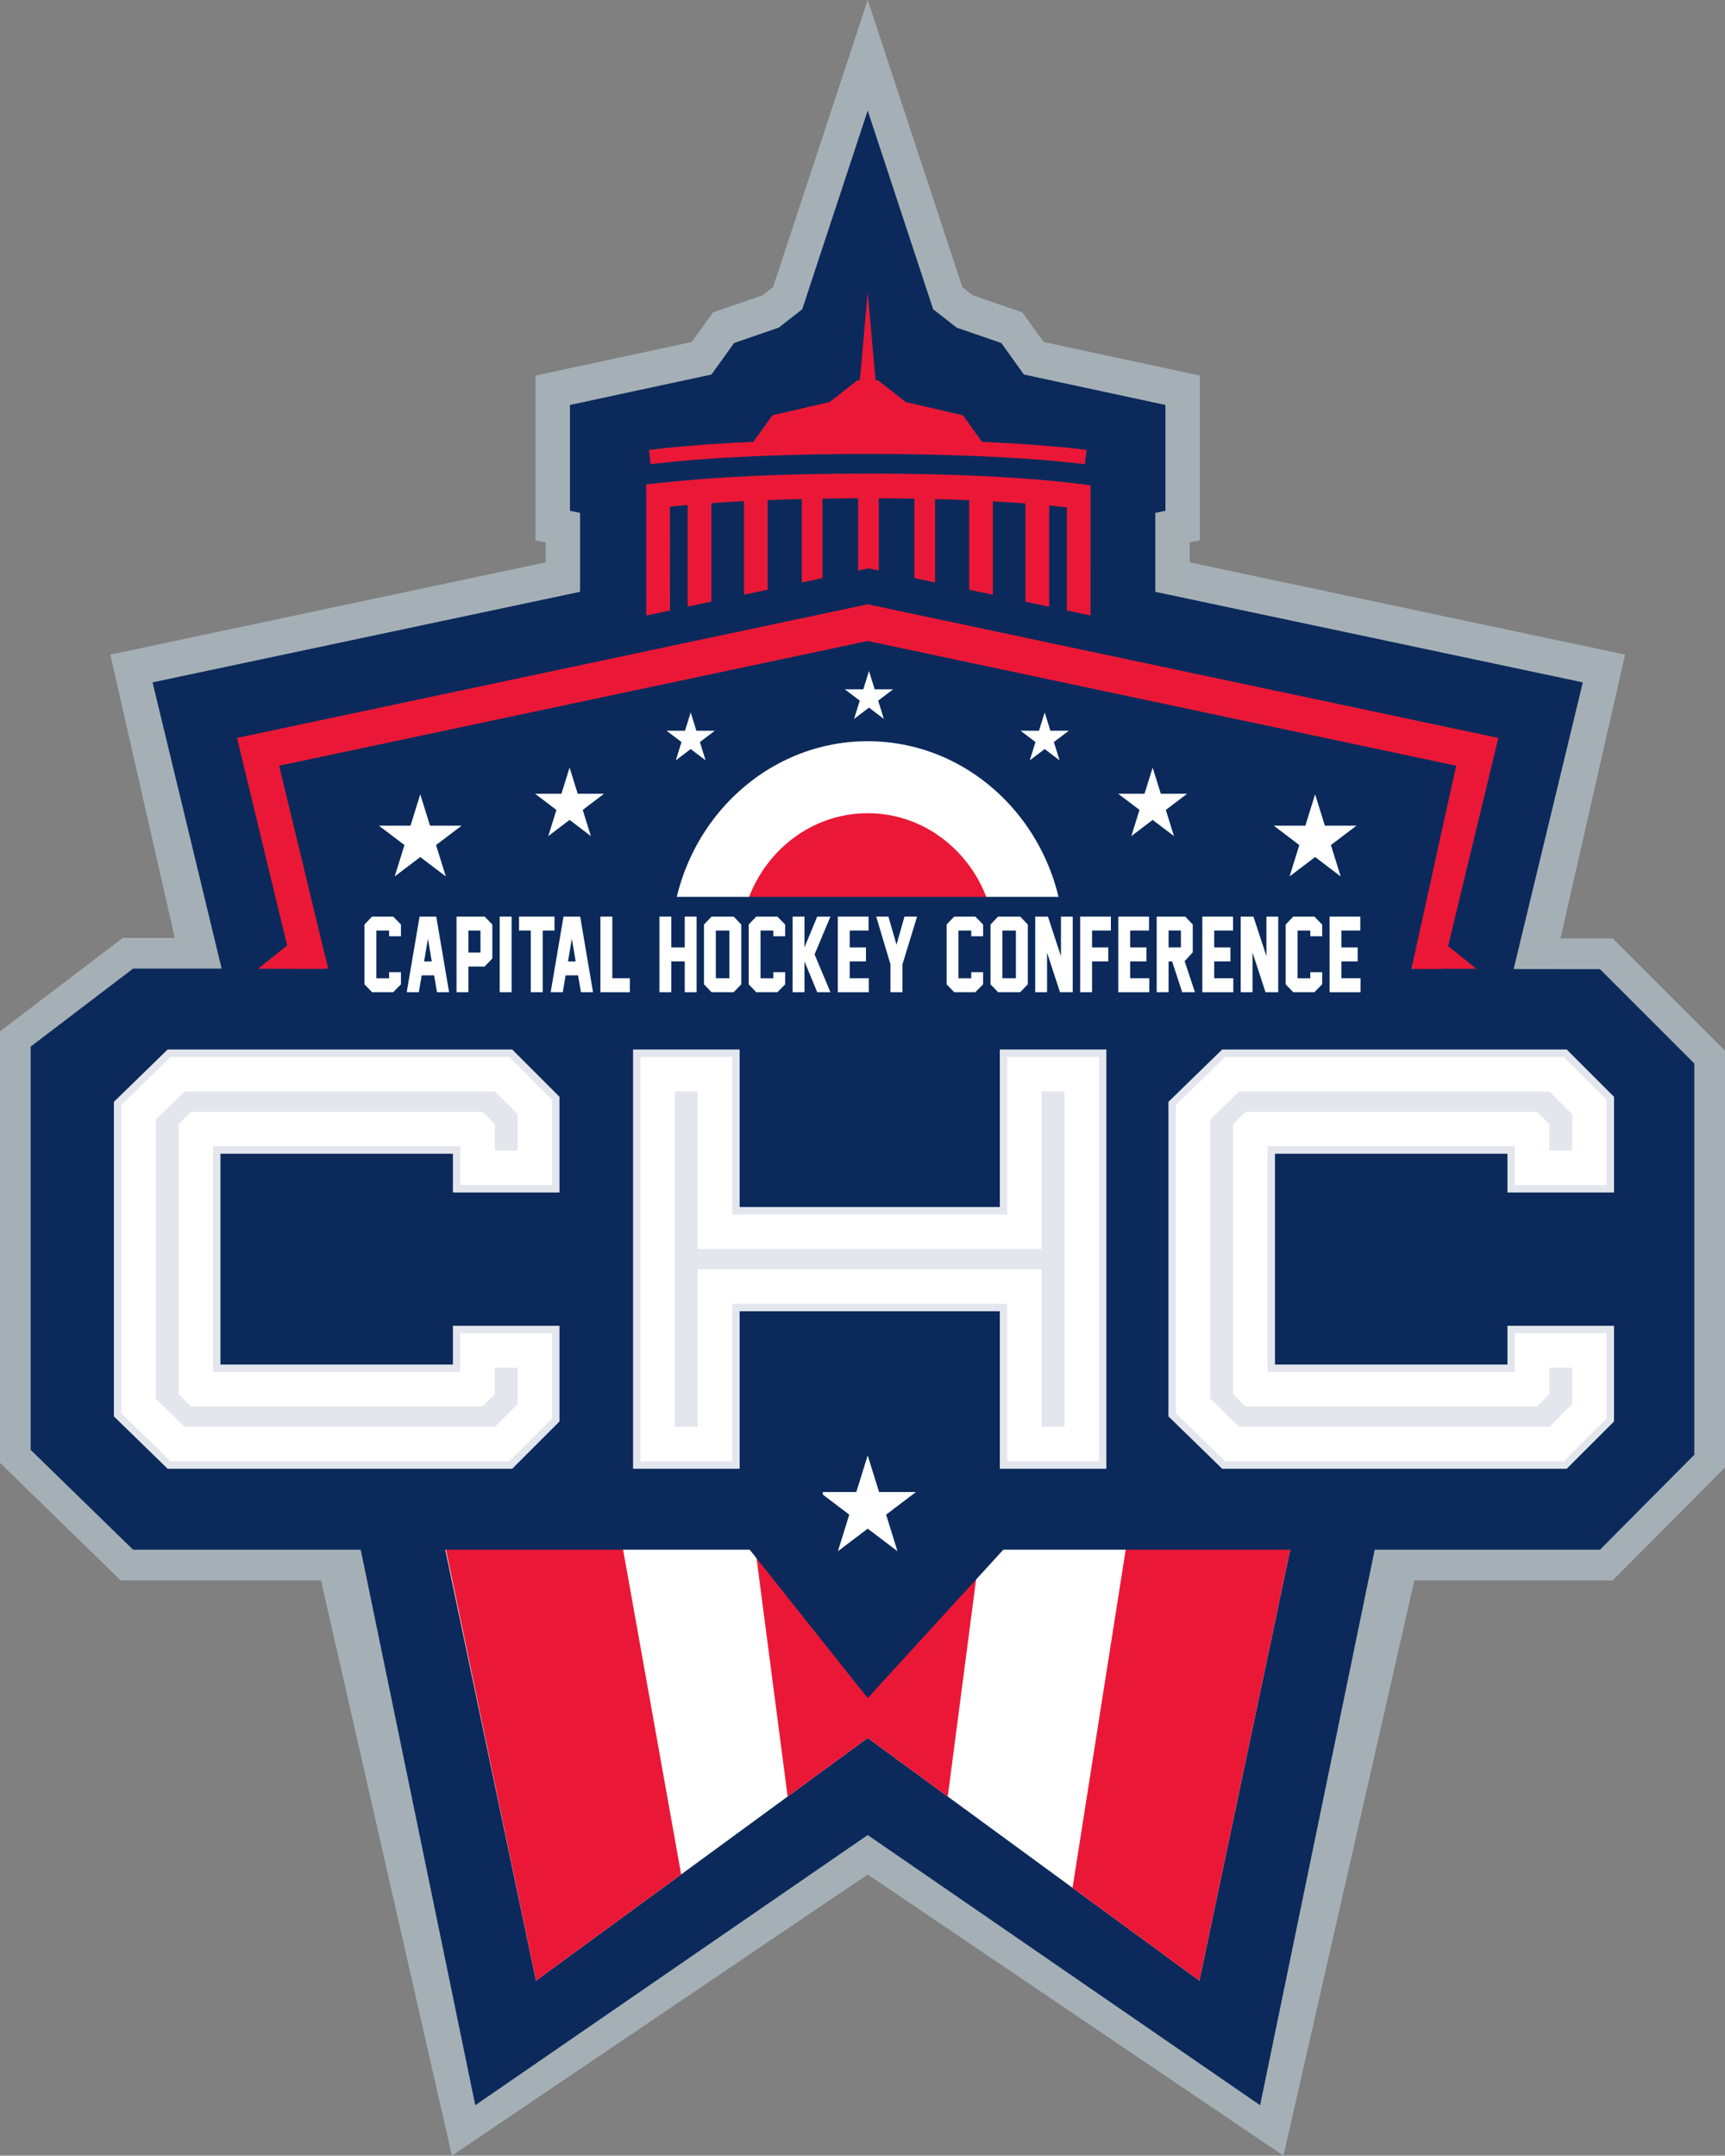 <?xml version="1.0" encoding="UTF-8"?><svg id="b" xmlns="http://www.w3.org/2000/svg" viewBox="0 0 700 874.59"><rect x="0" y="0" width="700" height="874.59" fill="#808080" stroke="none"/><g id="c"><polygon points="359.5 641.17 359.5 577.27 346.36 577.27 346.36 641.17 48.95 641.17 0 593.48 0 418.46 49.81 380.52 371.95 380.52 654.43 380.76 700 426.32 700 595.35 654.45 641.17 359.5 641.17" fill="#a5b0b6" stroke-width="0"/><g id="d"><polygon points="352.11 760.51 183.39 874.59 44.77 265.59 221.41 228.16 221.41 220.06 217.3 219.2 217.3 152.39 280.7 138.76 289.33 126.74 309.48 119.8 313.72 116.47 352.11 0 390.5 116.47 394.74 119.8 414.88 126.74 423.51 138.76 486.91 152.39 486.91 219.2 482.8 220.06 482.8 228.17 659.44 265.59 520.82 874.59 352.11 760.51" fill="#a5b0b6" stroke-width="0"/><polygon points="352.11 744.5 192.86 854.12 143.59 615.19 83.88 367.86 61.91 276.85 235.39 240.1 235.39 208.09 231.28 207.23 231.28 164.3 288.71 151.95 297.88 139.17 316.03 132.91 325.54 125.47 352.11 44.86 378.67 125.47 388.18 132.91 406.33 139.17 415.5 151.95 472.93 164.3 472.93 207.23 468.82 208.09 468.82 240.11 642.3 276.85 620.51 367.13 560.82 614.34 511.35 854.12 352.11 744.5" fill="#0b2a5b" stroke-width="0"/><path d="M271.88,247.64l-.03-42.08c2.34-.24,4.76-.45,7.21-.67v41.23l9.61-2.04v-39.95c4.27-.3,8.7-.56,13.24-.79v37.94l9.61-2.04v-36.33c4.5-.18,9.12-.32,13.85-.43v33.83l8.39-1.78v-32.22c4.72-.08,9.54-.12,14.46-.14v29.3l4.19-.89,4.19.89v-29.3c5.05.02,9.87.07,14.46.14v32.23l8.39,1.78v-33.83c4.91.12,9.5.28,13.85.46v36.31l9.61,2.04v-37.89c4.8.26,9.2.55,13.24.85v39.85l9.61,2.04v-41.07c2.59.25,5,.49,7.18.74v41.85s9.6,2.04,9.6,2.04l.02-52.82-4.23-.53c-22.3-2.8-51.2-4.22-85.92-4.22s-62.34,1.32-85.88,3.92l-4.31.48.04,53.18,9.61-2.04Z" fill="#ea1836" stroke-width="0"/><path d="M398.51,179.26l-7.74-10.78-23.23-5.37-11.3-8.85h-8.26l-11.3,8.85-23.23,5.37-7.74,10.78c-22.03.99-35.99,2.48-42.39,3.27l.67,5.81c3.52-.44,9.34-1.08,17.56-1.75,15.1-1.2,38.61-2.42,70.57-2.42s55.47,1.23,70.57,2.42c8.22.67,14.04,1.31,17.56,1.75l.67-5.81c-6.4-.79-20.36-2.28-42.39-3.27Z" fill="#ea1836" stroke-width="0"/><polygon points="352.11 118.5 346.53 181.25 352.11 181.25 357.68 181.25 352.11 118.5" fill="#ea1836" stroke-width="0"/><polygon points="352.11 260.07 590.89 310.66 567.42 407.86 596.31 407.86 585.34 393.36 608.03 299.39 352.11 245.17 96.18 299.39 118.77 392.95 104.86 407.86 136.75 407.71 113.32 310.66 352.11 260.07" fill="#ea1836" stroke-width="0"/><polygon points="567.42 407.86 567.42 407.86 567.42 407.86 567.42 407.86" fill="#ea1836" stroke-width="0"/><polyline points="151.07 353.84 145.72 384.61 131.7 396.01 217.51 803.57 352.11 705.11 486.7 803.57 573.56 391.48 556.52 387.51" fill="#fff" stroke-width="0"/><polygon points="400.64 605.91 303.57 605.91 319.62 728.88 352.11 705.11 384.6 728.88 400.64 605.91" fill="#ea1836" stroke-width="0"/><polyline points="435.23 765.92 500.73 349.44 558.33 349.44 556.52 387.51 573.56 391.48 486.7 803.57" fill="#ea1836" stroke-width="0"/><polyline points="276.41 760.49 216.36 424.7 145.72 384.61 129.85 387.98 138.27 424.55 217.51 803.57" fill="#ea1836" stroke-width="0"/><polyline points="352.11 688.94 556.97 464.82 590.89 310.66 113.32 310.66 140.36 422.64 352.11 688.94" fill="#0b2a5b" stroke-width="0"/><path d="M352.09,467.48c-44.02,0-79.83-37.4-79.83-83.38s35.81-83.38,79.83-83.38,79.83,37.4,79.83,83.38-35.81,83.38-79.83,83.38Z" fill="#fff" stroke-width="0"/><ellipse cx="352.11" cy="384.1" rx="51.87" ry="54.17" fill="#ea1836" stroke-width="0"/><polygon points="352.11 590.49 347.48 605.34 332.53 605.34 344.63 614.52 340.01 629.37 352.11 620.19 364.2 629.37 359.58 614.52 371.68 605.34 356.73 605.34 352.11 590.49" fill="#fff" stroke-width="0"/><polygon points="525.28 373.51 522.97 380.93 515.5 380.93 521.54 385.52 519.23 392.95 525.28 388.36 531.33 392.95 529.02 385.52 535.07 380.93 527.59 380.93 525.28 373.51" fill="#fff" stroke-width="0"/><polygon points="423.93 289.05 421.62 296.47 414.14 296.47 420.19 301.06 417.88 308.49 423.93 303.9 429.97 308.49 427.66 301.06 433.71 296.47 426.24 296.47 423.93 289.05" fill="#fff" stroke-width="0"/><polygon points="352.63 272.24 350.32 279.67 342.84 279.67 348.89 284.26 346.58 291.68 352.63 287.09 358.67 291.68 356.36 284.26 362.41 279.67 354.94 279.67 352.63 272.24" fill="#fff" stroke-width="0"/><polygon points="280.28 289.05 282.59 296.47 290.07 296.47 284.02 301.06 286.33 308.49 280.28 303.9 274.24 308.49 276.55 301.06 270.5 296.47 277.97 296.47 280.28 289.05" fill="#fff" stroke-width="0"/><polygon points="178.93 373.51 181.24 380.93 188.72 380.93 182.67 385.52 184.98 392.95 178.93 388.36 172.88 392.95 175.19 385.52 169.14 380.93 176.62 380.93 178.93 373.51" fill="#fff" stroke-width="0"/><polygon points="467.74 311.43 464.44 322.04 453.76 322.04 462.4 328.6 459.1 339.21 467.74 332.65 476.39 339.21 473.08 328.6 481.72 322.04 471.05 322.04 467.74 311.43" fill="#fff" stroke-width="0"/><polygon points="533.67 322.26 529.71 334.99 516.89 334.99 527.26 342.85 523.3 355.58 533.67 347.72 544.04 355.58 540.08 342.85 550.45 334.99 537.63 334.99 533.67 322.26" fill="#fff" stroke-width="0"/><polygon points="170.54 322.26 174.5 334.99 187.32 334.99 176.95 342.85 180.91 355.58 170.54 347.72 160.17 355.58 164.13 342.85 153.76 334.99 166.58 334.99 170.54 322.26" fill="#fff" stroke-width="0"/><polygon points="231.13 311.43 234.44 322.04 245.11 322.04 236.47 328.6 239.77 339.21 231.13 332.65 222.49 339.21 225.79 328.6 217.15 322.04 227.83 322.04 231.13 311.43" fill="#fff" stroke-width="0"/></g><path d="M649.27,393.2l-277.33-.23H54.01l-41.57,31.66v163.6l41.56,40.5h279.9v-63.91h38.04v63.91h277.33l38.28-38.52v-158.74l-38.28-38.28ZM579.12,520.77h-27.96v-19.86h27.96v19.86Z" fill="#0b2a5b" stroke-width="0"/><polygon points="560 363.87 147.55 363.87 139.9 371.89 139.9 402.56 147.56 410.55 155.58 410.55 162.9 410.55 177.25 410.55 191.72 410.55 194.78 410.55 198.07 410.55 207.4 410.55 213.98 410.55 215.61 410.55 228.23 410.55 235.65 410.55 250.12 410.55 259.58 410.55 263.59 410.55 285.33 410.55 290.67 410.55 301.09 410.55 302.29 409.32 303.47 410.55 313.63 410.55 318.82 410.55 331.99 410.55 349.02 410.55 353.34 410.55 360.56 410.55 374.22 410.55 383.79 410.55 399.13 410.55 400.39 409.28 401.6 410.55 412.09 410.55 417.37 410.55 430.33 410.55 435.33 410.55 445.8 410.55 451.16 410.55 461.38 410.55 474.37 410.55 479.9 410.55 495.47 410.55 495.98 410.55 508.47 410.55 518.72 410.55 521.37 410.54 521.38 410.55 531.53 410.55 536.72 410.55 560.1 410.55 560 363.87" fill="#0b2a5b" stroke-width="0"/><path d="M162.71,399.35l-3.15,3.2h-8.58l-3.07-3.2v-24.26l3.07-3.22h8.58l3.15,3.24v4.73h-4.81v-2.3h-5.18v19.36h5.18v-2.48h4.81v4.94Z" fill="#fff" stroke-width="0"/><path d="M177.33,402.55l-1.16-6.84h-5.05l-1.16,6.84h-4.91l5.21-30.68h6.77l5.21,30.68h-4.91ZM175.21,390.05l-1.56-9.18-1.56,9.18h3.12Z" fill="#fff" stroke-width="0"/><path d="M199.78,388.88l-3.12,3.26h-6.59v10.41h-4.81v-30.68h11.41l3.12,3.24v13.77ZM194.97,386.48v-8.95h-4.9v8.95h4.9Z" fill="#fff" stroke-width="0"/><path d="M207.61,402.55h-4.83v-30.68h4.83v30.68Z" fill="#fff" stroke-width="0"/><path d="M225.01,377.53h-4.78v25.02h-4.83v-25.02h-4.78v-5.66h14.39v5.66Z" fill="#fff" stroke-width="0"/><path d="M235.74,402.55l-1.16-6.84h-5.05l-1.16,6.84h-4.91l5.21-30.68h6.77l5.21,30.68h-4.91ZM233.61,390.05l-1.56-9.18-1.56,9.18h3.12Z" fill="#fff" stroke-width="0"/><path d="M255.59,402.55h-11.94v-30.68h4.83v25.02h7.11v5.66Z" fill="#fff" stroke-width="0"/><path d="M282.67,402.55h-4.81v-12.5h-5.46v12.5h-4.81v-30.68h4.81v12.5h5.46v-12.5h4.81v30.68Z" fill="#fff" stroke-width="0"/><path d="M300.81,399.35l-3.1,3.2h-8.96l-3.07-3.2v-24.26l3.07-3.22h8.96l3.1,3.22v24.26ZM295.98,396.89v-19.36h-5.5v19.36h5.5Z" fill="#fff" stroke-width="0"/><path d="M318.62,399.35l-3.15,3.2h-8.58l-3.07-3.2v-24.26l3.07-3.22h8.58l3.15,3.24v4.73h-4.81v-2.3h-5.18v19.36h5.18v-2.48h4.81v4.94Z" fill="#fff" stroke-width="0"/><path d="M336.99,371.87l-6.44,15.35,6.44,15.33h-5.36l-5.18-12.5v12.5h-4.81v-30.68h4.81v12.5l5.18-12.5h5.36Z" fill="#fff" stroke-width="0"/><path d="M352.56,402.55h-12.57v-30.68h12.47v5.66h-7.65v6.84h6.59v5.68h-6.59v6.84h7.75v5.66Z" fill="#fff" stroke-width="0"/><path d="M366.22,391.24v11.31h-4.88v-11.35l-5.78-19.34h4.95l3.29,11.43,3.24-11.43h5.11l-5.93,19.38Z" fill="#fff" stroke-width="0"/><path d="M398.94,399.35l-3.15,3.2h-8.58l-3.07-3.2v-24.26l3.07-3.22h8.58l3.15,3.24v4.73h-4.81v-2.3h-5.18v19.36h5.18v-2.48h4.81v4.94Z" fill="#fff" stroke-width="0"/><path d="M417.08,399.35l-3.1,3.2h-8.96l-3.07-3.2v-24.26l3.07-3.22h8.96l3.1,3.22v24.26ZM412.25,396.89v-19.36h-5.5v19.36h5.5Z" fill="#fff" stroke-width="0"/><path d="M430.15,402.55l-5.26-16.07v16.07h-4.8v-30.68h5.16l5.28,16.09v-16.09h4.78v30.64l.02.04h-5.18Z" fill="#fff" stroke-width="0"/><path d="M450.8,377.53h-7.64v6.84h6.57v5.68h-6.57v12.5h-4.83v-30.68h12.47v5.66Z" fill="#fff" stroke-width="0"/><path d="M466.37,402.55h-12.57v-30.68h12.47v5.66h-7.65v6.84h6.59v5.68h-6.59v6.84h7.75v5.66Z" fill="#fff" stroke-width="0"/><path d="M484.9,402.55h-5.16l-4.1-12.5h-1.43v12.5h-4.83v-30.68h11.57l3.07,3.22v11.27l-3.29,3.61,4.17,12.58ZM474.21,384.37h5v-6.86h-5v6.86Z" fill="#fff" stroke-width="0"/><path d="M500.47,402.55h-12.57v-30.68h12.47v5.66h-7.65v6.84h6.59v5.68h-6.59v6.84h7.75v5.66Z" fill="#fff" stroke-width="0"/><path d="M513.54,402.55l-5.26-16.07v16.07h-4.8v-30.68h5.16l5.28,16.09v-16.09h4.78v30.64l.02.04h-5.18Z" fill="#fff" stroke-width="0"/><path d="M536.53,399.35l-3.15,3.2h-8.58l-3.07-3.2v-24.26l3.07-3.22h8.58l3.15,3.24v4.73h-4.81v-2.3h-5.18v19.36h5.18v-2.48h4.81v4.94Z" fill="#fff" stroke-width="0"/><path d="M552.1,402.55h-12.57v-30.68h12.47v5.66h-7.65v6.84h6.59v5.68h-6.59v6.84h7.75v5.66Z" fill="#fff" stroke-width="0"/><polygon points="68.02 595.89 46.22 574.65 46.22 447.04 68.02 425.8 207.85 425.8 227.03 444.98 227.03 483.8 183.79 483.8 183.79 468.08 89.46 468.08 89.46 553.61 183.79 553.61 183.79 537.89 227.03 537.89 227.03 576.71 207.85 595.89 68.02 595.89" fill="#e4e6ed" stroke-width="0"/><polygon points="69.24 428.8 49.22 448.31 49.22 573.38 69.24 592.89 206.61 592.89 224.03 575.47 224.03 540.89 186.79 540.89 186.79 556.61 86.46 556.61 86.46 465.08 186.79 465.08 186.79 480.8 224.03 480.8 224.03 446.22 206.61 428.8 69.24 428.8" fill="#fff" stroke-width="0"/><polygon points="74.94 578.89 63.22 567.48 63.22 454.21 74.94 442.8 200.81 442.8 210.03 452.02 210.03 466.8 200.79 466.8 200.79 456.08 195.79 451.08 77.46 451.08 72.46 456.08 72.46 565.61 77.46 570.61 195.79 570.61 200.79 565.61 200.79 554.89 210.03 554.89 210.03 569.67 200.81 578.89 74.94 578.89" fill="#e4e6ed" stroke-width="0"/><polygon points="495.95 595.89 474.15 574.65 474.15 447.04 495.95 425.8 635.77 425.8 654.96 444.98 654.96 483.8 611.72 483.8 611.72 468.08 517.38 468.08 517.38 553.61 611.72 553.61 611.72 537.89 654.96 537.89 654.96 576.71 635.77 595.89 495.95 595.89" fill="#e4e6ed" stroke-width="0"/><polygon points="497.17 428.8 477.15 448.31 477.15 573.38 497.17 592.89 634.53 592.89 651.96 575.47 651.96 540.89 614.72 540.89 614.72 556.61 514.38 556.61 514.38 465.08 614.72 465.08 614.72 480.8 651.96 480.8 651.96 446.22 634.53 428.8 497.17 428.8" fill="#fff" stroke-width="0"/><polygon points="502.86 578.89 491.15 567.48 491.15 454.21 502.86 442.8 628.73 442.8 637.96 452.02 637.96 466.8 628.72 466.8 628.72 456.08 623.72 451.08 505.38 451.08 500.38 456.08 500.38 565.61 505.38 570.61 623.72 570.61 628.72 565.61 628.72 554.89 637.96 554.89 637.96 569.67 628.73 578.89 502.86 578.89" fill="#e4e6ed" stroke-width="0"/><polygon points="405.72 595.89 405.72 531.99 300.14 531.99 300.14 595.89 256.9 595.89 256.9 425.8 300.14 425.8 300.14 489.7 405.72 489.7 405.72 425.8 448.96 425.8 448.96 595.89 405.72 595.89" fill="#e4e6ed" stroke-width="0"/><polygon points="408.72 428.8 408.72 492.7 297.14 492.7 297.14 428.8 259.9 428.8 259.9 592.89 297.14 592.89 297.14 528.99 408.72 528.99 408.72 592.89 445.96 592.89 445.96 428.8 408.72 428.8" fill="#fff" stroke-width="0"/><polygon points="422.72 578.89 422.72 514.99 283.14 514.99 283.14 578.89 273.9 578.89 273.9 442.8 283.14 442.8 283.14 506.7 422.72 506.7 422.72 442.8 431.96 442.8 431.96 578.89 422.72 578.89" fill="#e4e6ed" stroke-width="0"/><polyline points="574.41 393.04 599.11 393.04 577.86 375.97" fill="#ea1836" stroke-width="0"/><polyline points="131.7 393.04 104.74 393.04 127.16 375.03" fill="#ea1836" stroke-width="0"/></g></svg>